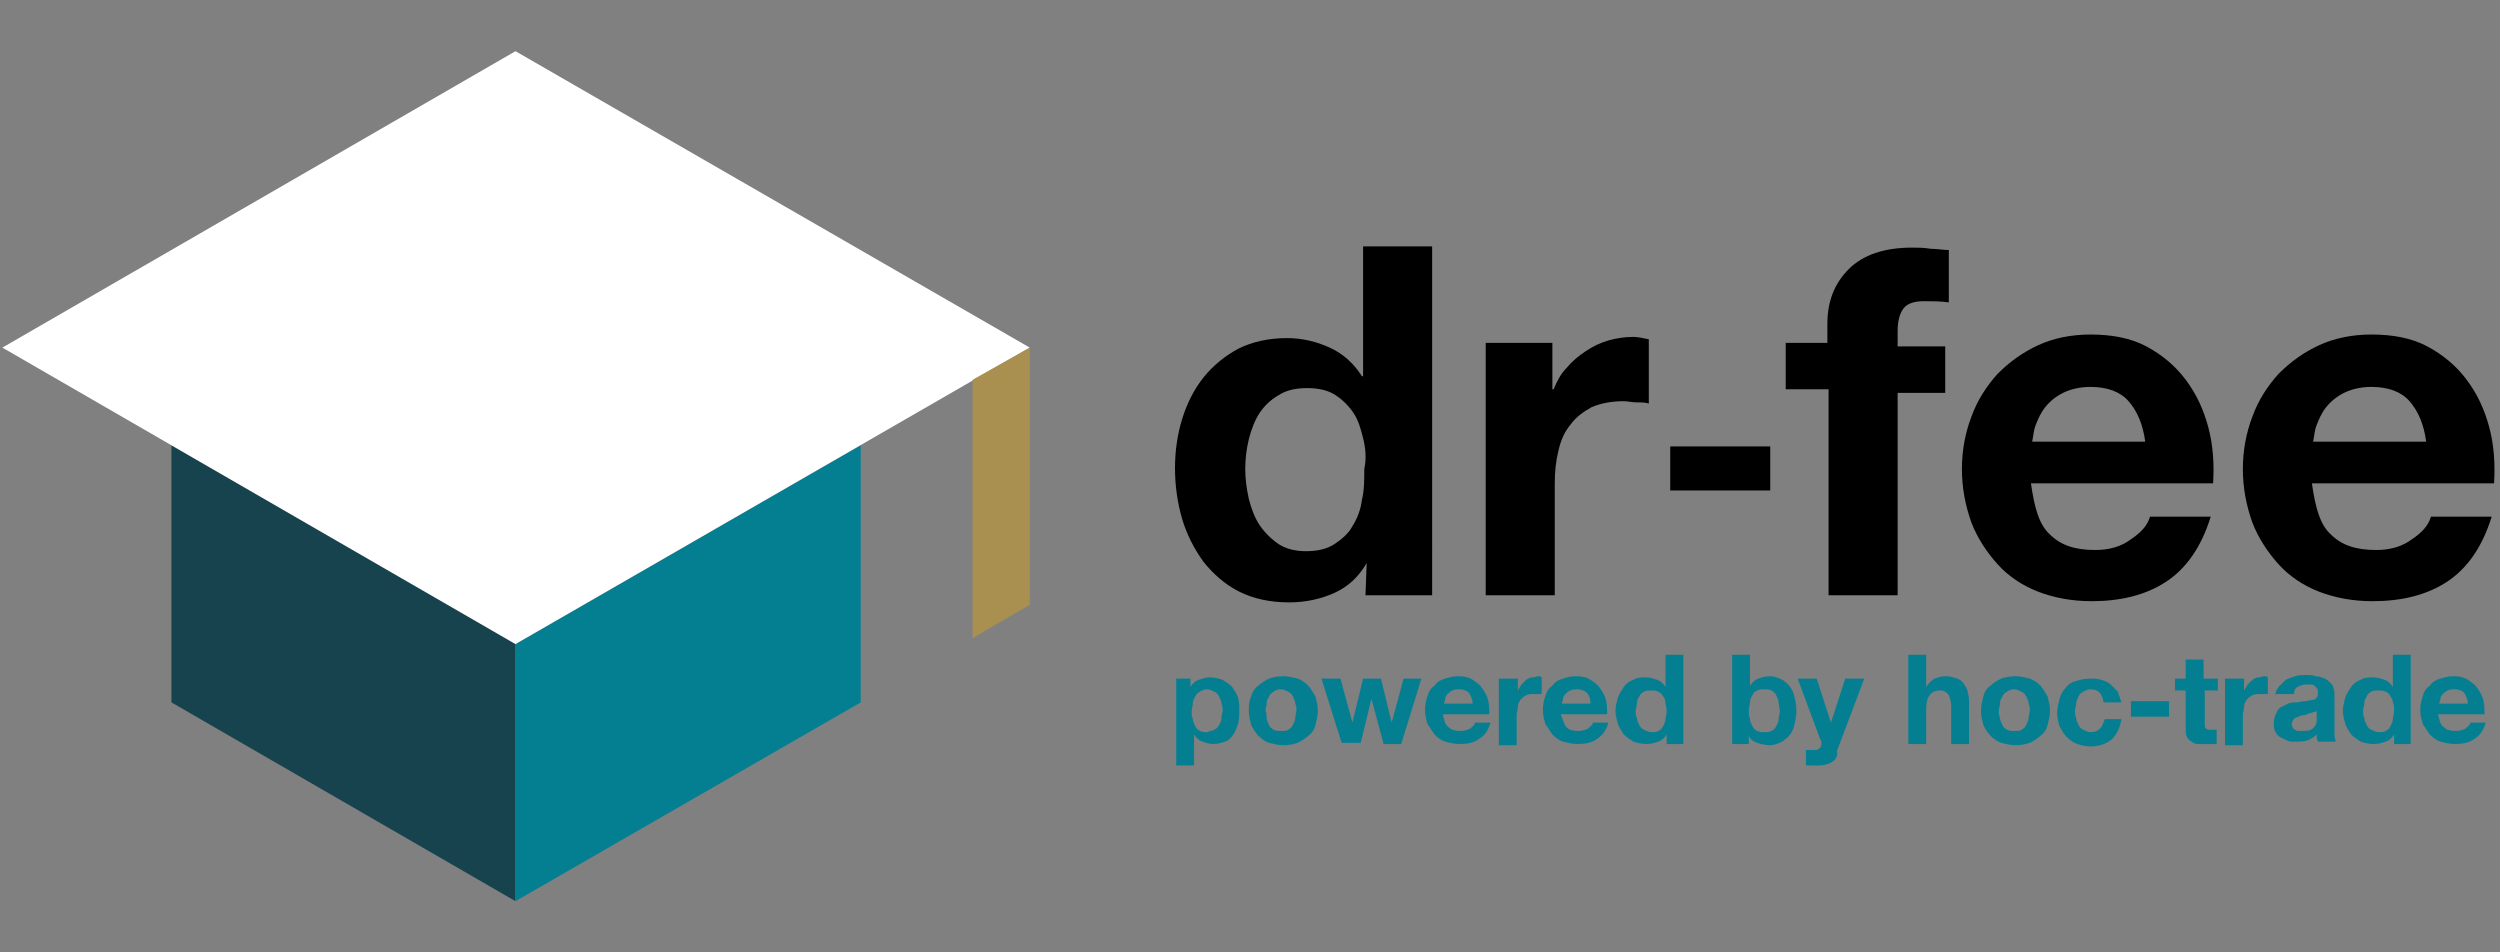 <?xml version="1.0" encoding="utf-8"?>
<!-- Generator: Adobe Illustrator 26.4.1, SVG Export Plug-In . SVG Version: 6.00 Build 0)  -->
<svg version="1.1" id="Layer_1" xmlns="http://www.w3.org/2000/svg" xmlns:xlink="http://www.w3.org/1999/xlink" x="0px" y="0px"
	 viewBox="0 0 210 80" style="enable-background:new 0 0 210 80;" xml:space="preserve">
<rect x="0" y="0" width="210" height="80" fill="#808080" stroke="none"/>
<style type="text/css">
	.st0{fill:#047F92;}
	.st1{fill:#17434E;}
	.st2{fill:#FFFFFF;}
	.st3{fill:#A99050;}
</style>
<g>
	<g>
		<path class="st0" d="M100,57v0.7h0c0.2-0.3,0.4-0.5,0.7-0.6c0.3-0.1,0.6-0.2,0.9-0.2c0.4,0,0.8,0.1,1.1,0.2
			c0.3,0.2,0.6,0.4,0.8,0.6c0.2,0.3,0.4,0.6,0.5,0.9c0.1,0.4,0.1,0.7,0.1,1.1c0,0.4,0,0.7-0.1,1.1c-0.1,0.3-0.2,0.6-0.4,0.9
			c-0.2,0.3-0.4,0.5-0.7,0.6s-0.6,0.2-1,0.2c-0.3,0-0.6-0.1-0.9-0.2c-0.3-0.1-0.5-0.3-0.7-0.6h0v2.6h-1.5V57H100z M102,61.3
			c0.2-0.1,0.3-0.2,0.4-0.4s0.2-0.3,0.2-0.6s0.1-0.4,0.1-0.6c0-0.2,0-0.4-0.1-0.6c0-0.2-0.1-0.4-0.2-0.6c-0.1-0.2-0.2-0.3-0.4-0.4
			c-0.2-0.1-0.4-0.2-0.6-0.2c-0.2,0-0.5,0.1-0.6,0.2c-0.2,0.1-0.3,0.2-0.4,0.4c-0.1,0.2-0.2,0.3-0.2,0.6c0,0.2-0.1,0.4-0.1,0.7
			c0,0.2,0,0.4,0.1,0.6c0,0.2,0.1,0.4,0.2,0.6s0.2,0.3,0.4,0.4c0.2,0.1,0.4,0.1,0.6,0.1C101.6,61.4,101.8,61.4,102,61.3z"/>
		<path class="st0" d="M105.1,58.5c0.1-0.4,0.3-0.7,0.6-0.9c0.2-0.2,0.5-0.4,0.9-0.6c0.3-0.1,0.7-0.2,1.2-0.2c0.4,0,0.8,0.1,1.2,0.2
			c0.3,0.1,0.6,0.3,0.9,0.6c0.2,0.2,0.4,0.6,0.6,0.9c0.1,0.4,0.2,0.8,0.2,1.2c0,0.4-0.1,0.8-0.2,1.2c-0.1,0.4-0.3,0.7-0.6,0.9
			c-0.2,0.2-0.5,0.4-0.9,0.6c-0.3,0.1-0.7,0.2-1.2,0.2c-0.4,0-0.8-0.1-1.2-0.2c-0.3-0.1-0.6-0.3-0.9-0.6c-0.2-0.2-0.4-0.5-0.6-0.9
			c-0.1-0.4-0.2-0.7-0.2-1.2C104.9,59.3,104.9,58.9,105.1,58.5z M106.4,60.3c0,0.2,0.1,0.4,0.2,0.6c0.1,0.2,0.2,0.3,0.4,0.4
			c0.2,0.1,0.4,0.1,0.6,0.1c0.3,0,0.5,0,0.6-0.1c0.2-0.1,0.3-0.2,0.4-0.4c0.1-0.2,0.2-0.4,0.2-0.6c0-0.2,0.1-0.4,0.1-0.6
			c0-0.2,0-0.4-0.1-0.6c0-0.2-0.1-0.4-0.2-0.6c-0.1-0.2-0.2-0.3-0.4-0.4c-0.2-0.1-0.4-0.2-0.6-0.2c-0.3,0-0.5,0.1-0.6,0.2
			c-0.2,0.1-0.3,0.2-0.4,0.4c-0.1,0.2-0.2,0.3-0.2,0.6c0,0.2-0.1,0.4-0.1,0.6C106.4,59.9,106.4,60.1,106.4,60.3z"/>
		<path class="st0" d="M116.2,62.4l-1-3.7h0l-0.9,3.7h-1.6L111,57h1.6l1,3.7h0l0.9-3.7h1.5l0.9,3.7h0l1-3.7h1.5l-1.7,5.5H116.2z"/>
		<path class="st0" d="M121.7,61.1c0.2,0.2,0.5,0.3,1,0.3c0.3,0,0.6-0.1,0.8-0.2c0.2-0.2,0.4-0.3,0.4-0.5h1.3
			c-0.2,0.7-0.5,1.1-1,1.4c-0.4,0.3-1,0.4-1.6,0.4c-0.4,0-0.8-0.1-1.2-0.2c-0.3-0.1-0.6-0.3-0.9-0.6c-0.2-0.3-0.4-0.6-0.6-0.9
			c-0.1-0.4-0.2-0.7-0.2-1.2c0-0.4,0.1-0.8,0.2-1.1c0.1-0.4,0.3-0.7,0.6-0.9c0.2-0.3,0.5-0.5,0.9-0.6c0.3-0.1,0.7-0.2,1.1-0.2
			c0.5,0,0.9,0.1,1.2,0.3c0.3,0.2,0.6,0.4,0.8,0.7c0.2,0.3,0.4,0.6,0.5,1c0.1,0.4,0.1,0.8,0.1,1.2h-3.9
			C121.3,60.5,121.4,60.9,121.7,61.1z M123.4,58.2c-0.2-0.2-0.5-0.3-0.8-0.3c-0.2,0-0.4,0-0.6,0.1s-0.3,0.2-0.4,0.3
			c-0.1,0.1-0.2,0.2-0.2,0.4c0,0.1-0.1,0.3-0.1,0.4h2.4C123.7,58.7,123.5,58.4,123.4,58.2z"/>
		<path class="st0" d="M127.5,57v1h0c0.1-0.2,0.2-0.3,0.3-0.5c0.1-0.1,0.3-0.3,0.4-0.4c0.2-0.1,0.3-0.2,0.5-0.2s0.4-0.1,0.5-0.1
			c0.1,0,0.2,0,0.3,0.1v1.4c-0.1,0-0.2,0-0.3,0c-0.1,0-0.2,0-0.3,0c-0.3,0-0.5,0-0.7,0.1c-0.2,0.1-0.3,0.2-0.5,0.4
			c-0.1,0.2-0.2,0.3-0.2,0.6c0,0.2-0.1,0.4-0.1,0.7v2.5h-1.5V57H127.5z"/>
		<path class="st0" d="M131.6,61.1c0.2,0.2,0.5,0.3,1,0.3c0.3,0,0.6-0.1,0.8-0.2c0.2-0.2,0.4-0.3,0.4-0.5h1.3
			c-0.2,0.7-0.5,1.1-1,1.4c-0.4,0.3-1,0.4-1.6,0.4c-0.4,0-0.8-0.1-1.2-0.2c-0.3-0.1-0.6-0.3-0.9-0.6c-0.2-0.3-0.4-0.6-0.6-0.9
			c-0.1-0.4-0.2-0.7-0.2-1.2c0-0.4,0.1-0.8,0.2-1.1c0.1-0.4,0.3-0.7,0.6-0.9c0.2-0.3,0.5-0.5,0.9-0.6c0.3-0.1,0.7-0.2,1.1-0.2
			c0.5,0,0.9,0.1,1.2,0.3c0.3,0.2,0.6,0.4,0.8,0.7c0.2,0.3,0.4,0.6,0.5,1c0.1,0.4,0.1,0.8,0.1,1.2h-3.9
			C131.3,60.5,131.4,60.9,131.6,61.1z M133.3,58.2c-0.2-0.2-0.5-0.3-0.8-0.3c-0.2,0-0.4,0-0.6,0.1s-0.3,0.2-0.4,0.3
			c-0.1,0.1-0.2,0.2-0.2,0.4c0,0.1-0.1,0.3-0.1,0.4h2.4C133.6,58.7,133.5,58.4,133.3,58.2z"/>
		<path class="st0" d="M140,61.7c-0.2,0.3-0.4,0.5-0.7,0.6c-0.3,0.1-0.6,0.2-1,0.2c-0.4,0-0.8-0.1-1.1-0.2c-0.3-0.2-0.6-0.4-0.8-0.6
			c-0.2-0.3-0.4-0.6-0.5-0.9c-0.1-0.4-0.2-0.7-0.2-1.1c0-0.4,0.1-0.7,0.2-1.1c0.1-0.3,0.3-0.6,0.5-0.9c0.2-0.3,0.5-0.5,0.8-0.6
			c0.3-0.2,0.7-0.2,1.1-0.2c0.3,0,0.6,0.1,0.9,0.2c0.3,0.1,0.5,0.3,0.7,0.6h0v-2.7h1.5v7.5H140L140,61.7L140,61.7z M139.9,59
			c0-0.2-0.1-0.4-0.2-0.5c-0.1-0.2-0.2-0.3-0.4-0.4c-0.2-0.1-0.4-0.1-0.6-0.1c-0.2,0-0.5,0-0.6,0.1c-0.2,0.1-0.3,0.2-0.4,0.4
			c-0.1,0.2-0.2,0.3-0.2,0.6c0,0.2-0.1,0.4-0.1,0.6c0,0.2,0,0.4,0.1,0.6c0,0.2,0.1,0.4,0.2,0.6c0.1,0.2,0.2,0.3,0.4,0.4
			c0.2,0.1,0.4,0.2,0.6,0.2c0.2,0,0.5,0,0.6-0.1c0.2-0.1,0.3-0.2,0.4-0.4c0.1-0.2,0.2-0.4,0.2-0.6c0-0.2,0.1-0.4,0.1-0.7
			S139.9,59.2,139.9,59z"/>
		<path class="st0" d="M147,54.9v2.7h0c0.2-0.3,0.4-0.5,0.7-0.6c0.3-0.1,0.6-0.2,1-0.2c0.3,0,0.5,0.1,0.8,0.2
			c0.3,0.1,0.5,0.3,0.7,0.5c0.2,0.2,0.4,0.5,0.5,0.9c0.1,0.4,0.2,0.8,0.2,1.3c0,0.5-0.1,0.9-0.2,1.3c-0.1,0.4-0.3,0.7-0.5,0.9
			c-0.2,0.2-0.5,0.4-0.7,0.5c-0.3,0.1-0.5,0.2-0.8,0.2c-0.4,0-0.8-0.1-1.1-0.2c-0.3-0.1-0.6-0.3-0.7-0.6h0v0.7h-1.4v-7.5H147z
			 M149.4,59c0-0.2-0.1-0.4-0.2-0.6c-0.1-0.2-0.2-0.3-0.4-0.4c-0.2-0.1-0.4-0.1-0.6-0.1c-0.2,0-0.4,0-0.6,0.1
			c-0.2,0.1-0.3,0.2-0.4,0.4c-0.1,0.2-0.2,0.3-0.2,0.6c0,0.2-0.1,0.4-0.1,0.7c0,0.2,0,0.4,0.1,0.7c0,0.2,0.1,0.4,0.2,0.6
			c0.1,0.2,0.2,0.3,0.4,0.4c0.2,0.1,0.4,0.1,0.6,0.1c0.2,0,0.4,0,0.6-0.1c0.2-0.1,0.3-0.2,0.4-0.4c0.1-0.2,0.2-0.3,0.2-0.6
			c0-0.2,0.1-0.4,0.1-0.7C149.5,59.5,149.4,59.2,149.4,59z"/>
		<path class="st0" d="M153.9,64c-0.3,0.2-0.7,0.3-1.2,0.3c-0.2,0-0.3,0-0.5,0c-0.2,0-0.3,0-0.5,0V63c0.1,0,0.3,0,0.4,0
			c0.1,0,0.3,0,0.4,0c0.2,0,0.3-0.1,0.4-0.2s0.1-0.3,0.1-0.4c0-0.1,0-0.2-0.1-0.3l-1.9-5.1h1.6l1.2,3.7h0l1.2-3.7h1.6l-2.3,6.1
			C154.4,63.5,154.2,63.8,153.9,64z"/>
		<path class="st0" d="M161.8,54.9v2.8h0c0.2-0.3,0.4-0.5,0.7-0.7c0.3-0.1,0.6-0.2,0.9-0.2c0.4,0,0.7,0.1,1,0.2
			c0.3,0.1,0.5,0.3,0.6,0.5c0.1,0.2,0.3,0.4,0.3,0.7c0.1,0.3,0.1,0.6,0.1,0.9v3.4h-1.5v-3.1c0-0.4-0.1-0.8-0.2-1S163.3,58,163,58
			c-0.4,0-0.7,0.1-0.9,0.4c-0.2,0.2-0.3,0.6-0.3,1.2v2.9h-1.5v-7.5H161.8z"/>
		<path class="st0" d="M166.6,58.5c0.1-0.4,0.3-0.7,0.6-0.9c0.2-0.2,0.5-0.4,0.9-0.6c0.3-0.1,0.7-0.2,1.2-0.2c0.4,0,0.8,0.1,1.2,0.2
			c0.3,0.1,0.6,0.3,0.9,0.6c0.2,0.2,0.4,0.6,0.6,0.9c0.1,0.4,0.2,0.8,0.2,1.2c0,0.4-0.1,0.8-0.2,1.2c-0.1,0.4-0.3,0.7-0.6,0.9
			c-0.2,0.2-0.5,0.4-0.9,0.6c-0.3,0.1-0.7,0.2-1.2,0.2c-0.4,0-0.8-0.1-1.2-0.2c-0.3-0.1-0.6-0.3-0.9-0.6c-0.2-0.2-0.4-0.5-0.6-0.9
			c-0.1-0.4-0.2-0.7-0.2-1.2C166.4,59.3,166.5,58.9,166.6,58.5z M168,60.3c0,0.2,0.1,0.4,0.2,0.6c0.1,0.2,0.2,0.3,0.4,0.4
			c0.2,0.1,0.4,0.1,0.6,0.1c0.3,0,0.5,0,0.6-0.1c0.2-0.1,0.3-0.2,0.4-0.4c0.1-0.2,0.2-0.4,0.2-0.6c0-0.2,0.1-0.4,0.1-0.6
			c0-0.2,0-0.4-0.1-0.6c0-0.2-0.1-0.4-0.2-0.6c-0.1-0.2-0.2-0.3-0.4-0.4c-0.2-0.1-0.4-0.2-0.6-0.2c-0.3,0-0.5,0.1-0.6,0.2
			c-0.2,0.1-0.3,0.2-0.4,0.4c-0.1,0.2-0.2,0.3-0.2,0.6c0,0.2-0.1,0.4-0.1,0.6C167.9,59.9,167.9,60.1,168,60.3z"/>
		<path class="st0" d="M175.6,57.9c-0.2,0-0.4,0.1-0.6,0.2c-0.2,0.1-0.3,0.2-0.4,0.4c-0.1,0.2-0.2,0.4-0.2,0.6
			c0,0.2-0.1,0.4-0.1,0.6c0,0.2,0,0.4,0.1,0.6c0,0.2,0.1,0.4,0.2,0.6c0.1,0.2,0.2,0.3,0.4,0.4c0.2,0.1,0.4,0.2,0.6,0.2
			c0.4,0,0.6-0.1,0.8-0.3c0.2-0.2,0.3-0.5,0.4-0.8h1.4c-0.1,0.7-0.4,1.3-0.8,1.7c-0.5,0.4-1.1,0.6-1.8,0.6c-0.4,0-0.8-0.1-1.1-0.2
			c-0.3-0.1-0.6-0.3-0.9-0.6c-0.2-0.2-0.4-0.5-0.6-0.9c-0.1-0.3-0.2-0.7-0.2-1.1c0-0.4,0.1-0.8,0.2-1.2c0.1-0.4,0.3-0.7,0.5-0.9
			c0.2-0.3,0.5-0.5,0.9-0.6c0.3-0.1,0.7-0.2,1.2-0.2c0.3,0,0.6,0,0.9,0.1c0.3,0.1,0.6,0.2,0.8,0.4s0.4,0.4,0.6,0.6
			c0.1,0.3,0.2,0.6,0.3,0.9h-1.5C176.6,58.3,176.3,57.9,175.6,57.9z"/>
		<path class="st0" d="M182.2,58.9v1.3h-3.2v-1.3H182.2z"/>
		<path class="st0" d="M186.3,57v1h-1.1v2.7c0,0.3,0,0.4,0.1,0.5c0.1,0.1,0.3,0.1,0.5,0.1c0.1,0,0.2,0,0.2,0c0.1,0,0.2,0,0.2,0v1.2
			c-0.1,0-0.3,0-0.4,0s-0.3,0-0.5,0c-0.2,0-0.5,0-0.7,0c-0.2,0-0.4-0.1-0.5-0.2c-0.2-0.1-0.3-0.2-0.4-0.4c-0.1-0.2-0.1-0.4-0.1-0.7
			V58h-0.9v-1h0.9v-1.6h1.5V57H186.3z"/>
		<path class="st0" d="M188.5,57v1h0c0.1-0.2,0.2-0.3,0.3-0.5c0.1-0.1,0.3-0.3,0.4-0.4c0.2-0.1,0.3-0.2,0.5-0.2s0.4-0.1,0.5-0.1
			c0.1,0,0.2,0,0.3,0.1v1.4c-0.1,0-0.2,0-0.3,0c-0.1,0-0.2,0-0.3,0c-0.3,0-0.5,0-0.7,0.1c-0.2,0.1-0.3,0.2-0.5,0.4
			c-0.1,0.2-0.2,0.3-0.2,0.6c0,0.2-0.1,0.4-0.1,0.7v2.5h-1.5V57H188.5z"/>
		<path class="st0" d="M191.1,58.6c0-0.4,0.1-0.6,0.3-0.9c0.2-0.2,0.4-0.4,0.6-0.6c0.2-0.1,0.5-0.2,0.8-0.3c0.3-0.1,0.6-0.1,0.9-0.1
			c0.3,0,0.6,0,0.8,0.1c0.3,0,0.5,0.1,0.8,0.2c0.2,0.1,0.4,0.3,0.6,0.5c0.1,0.2,0.2,0.5,0.2,0.8v2.8c0,0.2,0,0.5,0,0.7
			c0,0.2,0.1,0.4,0.1,0.5h-1.5c0-0.1-0.1-0.2-0.1-0.3c0-0.1,0-0.2,0-0.3c-0.2,0.2-0.5,0.4-0.8,0.5c-0.3,0.1-0.7,0.1-1,0.1
			c-0.3,0-0.5,0-0.7-0.1c-0.2-0.1-0.4-0.2-0.6-0.3c-0.2-0.1-0.3-0.3-0.4-0.5c-0.1-0.2-0.1-0.4-0.1-0.7c0-0.3,0.1-0.6,0.2-0.8
			c0.1-0.2,0.2-0.4,0.4-0.5c0.2-0.1,0.4-0.2,0.6-0.3c0.2-0.1,0.4-0.1,0.7-0.1c0.2,0,0.4-0.1,0.7-0.1c0.2,0,0.4-0.1,0.6-0.1
			c0.2,0,0.3-0.1,0.4-0.2c0.1-0.1,0.1-0.2,0.1-0.4c0-0.2,0-0.3-0.1-0.4c-0.1-0.1-0.1-0.2-0.2-0.2c-0.1-0.1-0.2-0.1-0.3-0.1
			c-0.1,0-0.2,0-0.4,0c-0.3,0-0.5,0.1-0.7,0.2c-0.2,0.1-0.3,0.3-0.3,0.6H191.1z M194.6,59.7c-0.1,0.1-0.1,0.1-0.2,0.1
			c-0.1,0-0.2,0.1-0.3,0.1c-0.1,0-0.2,0-0.3,0.1s-0.2,0-0.4,0.1c-0.1,0-0.2,0-0.3,0.1c-0.1,0-0.2,0.1-0.3,0.1
			c-0.1,0.1-0.1,0.1-0.2,0.2c0,0.1-0.1,0.2-0.1,0.3c0,0.1,0,0.2,0.1,0.3c0,0.1,0.1,0.2,0.2,0.2c0.1,0.1,0.2,0.1,0.3,0.1
			c0.1,0,0.2,0,0.3,0c0.3,0,0.5,0,0.7-0.1c0.2-0.1,0.3-0.2,0.4-0.4c0.1-0.1,0.1-0.3,0.1-0.4c0-0.1,0-0.3,0-0.3V59.7z"/>
		<path class="st0" d="M201.1,61.7c-0.2,0.3-0.4,0.5-0.7,0.6c-0.3,0.1-0.6,0.2-1,0.2c-0.4,0-0.8-0.1-1.1-0.2
			c-0.3-0.2-0.6-0.4-0.8-0.6c-0.2-0.3-0.4-0.6-0.5-0.9c-0.1-0.4-0.2-0.7-0.2-1.1c0-0.4,0.1-0.7,0.2-1.1c0.1-0.3,0.3-0.6,0.5-0.9
			c0.2-0.3,0.5-0.5,0.8-0.6c0.3-0.2,0.7-0.2,1.1-0.2c0.3,0,0.6,0.1,0.9,0.2c0.3,0.1,0.5,0.3,0.7,0.6h0v-2.7h1.5v7.5h-1.4L201.1,61.7
			L201.1,61.7z M201,59c0-0.2-0.1-0.4-0.2-0.5c-0.1-0.2-0.2-0.3-0.4-0.4c-0.2-0.1-0.4-0.1-0.6-0.1c-0.2,0-0.5,0-0.6,0.1
			c-0.2,0.1-0.3,0.2-0.4,0.4c-0.1,0.2-0.2,0.3-0.2,0.6c0,0.2-0.1,0.4-0.1,0.6c0,0.2,0,0.4,0.1,0.6c0,0.2,0.1,0.4,0.2,0.6
			c0.1,0.2,0.2,0.3,0.4,0.4c0.2,0.1,0.4,0.2,0.6,0.2c0.2,0,0.5,0,0.6-0.1c0.2-0.1,0.3-0.2,0.4-0.4c0.1-0.2,0.2-0.4,0.2-0.6
			c0-0.2,0.1-0.4,0.1-0.7S201.1,59.2,201,59z"/>
		<path class="st0" d="M205.3,61.1c0.2,0.2,0.5,0.3,1,0.3c0.3,0,0.6-0.1,0.8-0.2c0.2-0.2,0.4-0.3,0.4-0.5h1.3
			c-0.2,0.7-0.5,1.1-1,1.4c-0.4,0.3-1,0.4-1.6,0.4c-0.4,0-0.8-0.1-1.2-0.2c-0.3-0.1-0.6-0.3-0.9-0.6c-0.2-0.3-0.4-0.6-0.6-0.9
			c-0.1-0.4-0.2-0.7-0.2-1.2c0-0.4,0.1-0.8,0.2-1.1c0.1-0.4,0.3-0.7,0.6-0.9c0.2-0.3,0.5-0.5,0.9-0.6c0.3-0.1,0.7-0.2,1.1-0.2
			c0.5,0,0.9,0.1,1.2,0.3c0.3,0.2,0.6,0.4,0.8,0.7c0.2,0.3,0.4,0.6,0.5,1c0.1,0.4,0.1,0.8,0.1,1.2h-3.9
			C204.9,60.5,205,60.9,205.3,61.1z M207,58.2c-0.2-0.2-0.5-0.3-0.8-0.3c-0.2,0-0.4,0-0.6,0.1s-0.3,0.2-0.4,0.3
			c-0.1,0.1-0.2,0.2-0.2,0.4c0,0.1-0.1,0.3-0.1,0.4h2.4C207.3,58.7,207.1,58.4,207,58.2z"/>
	</g>
	<g>
		<g>
			<polygon class="st1" points="14.4,37.4 14.4,59 43.3,75.7 43.3,54.1 			"/>
			<polygon class="st0" points="43.3,54.1 43.3,75.7 72.3,59 72.3,37.4 			"/>
		</g>
		<polygon class="st2" points="43.3,4.3 0.2,29.2 43.3,54.1 86.5,29.2 		"/>
		<polygon class="st3" points="86.5,29.2 81.7,31.9 81.7,53.6 86.5,50.8 		"/>
	</g>
	<g>
		<g>
			<path d="M114.8,47.3c-0.7,1.2-1.6,2-2.7,2.5c-1.1,0.5-2.4,0.8-3.8,0.8c-1.6,0-3-0.3-4.2-0.9c-1.2-0.6-2.2-1.5-3-2.5
				c-0.8-1.1-1.4-2.3-1.8-3.6c-0.4-1.4-0.6-2.8-0.6-4.3c0-1.4,0.2-2.8,0.6-4.1c0.4-1.3,1-2.5,1.8-3.5c0.8-1,1.8-1.8,2.9-2.4
				c1.2-0.6,2.6-0.9,4.1-0.9c1.3,0,2.5,0.3,3.6,0.8c1.1,0.5,2,1.3,2.7,2.4h0.1V20.7h5.8V50h-5.6L114.8,47.3L114.8,47.3z M114.5,36.8
				c-0.2-0.8-0.4-1.5-0.8-2.1c-0.4-0.6-0.9-1.1-1.5-1.5c-0.6-0.4-1.4-0.6-2.4-0.6c-1,0-1.8,0.2-2.4,0.6c-0.7,0.4-1.2,0.9-1.6,1.5
				c-0.4,0.6-0.7,1.4-0.9,2.2c-0.2,0.8-0.3,1.7-0.3,2.5c0,0.8,0.1,1.6,0.3,2.5c0.2,0.8,0.5,1.6,0.9,2.2c0.4,0.6,1,1.2,1.6,1.6
				c0.6,0.4,1.4,0.6,2.3,0.6c1,0,1.8-0.2,2.4-0.6c0.6-0.4,1.2-0.9,1.5-1.5c0.4-0.6,0.7-1.4,0.8-2.2c0.2-0.8,0.2-1.7,0.2-2.6
				C114.8,38.5,114.7,37.6,114.5,36.8z"/>
			<path d="M130.4,28.8v3.9h0.1c0.3-0.7,0.6-1.3,1.1-1.8c0.5-0.6,1-1,1.6-1.4c0.6-0.4,1.2-0.7,1.9-0.9c0.7-0.2,1.4-0.3,2.1-0.3
				c0.4,0,0.8,0.1,1.3,0.2v5.4c-0.3-0.1-0.6-0.1-1-0.1c-0.4,0-0.8-0.1-1.1-0.1c-1.1,0-2,0.2-2.7,0.5c-0.7,0.4-1.3,0.8-1.8,1.5
				c-0.5,0.6-0.8,1.3-1,2.2c-0.2,0.8-0.3,1.7-0.3,2.7V50h-5.8V28.8H130.4z"/>
			<path d="M150,32.7v-3.9h3.5v-1.6c0-1.9,0.6-3.4,1.8-4.6c1.2-1.2,3-1.8,5.3-1.8c0.5,0,1,0,1.6,0.1c0.5,0,1,0.1,1.5,0.1v4.4
				c-0.7-0.1-1.4-0.1-2.1-0.1c-0.8,0-1.4,0.2-1.7,0.6c-0.3,0.4-0.5,1-0.5,1.9v1.3h4v3.9h-4V50h-5.8V32.7H150z"/>
			<path d="M172.2,44.9c0.9,0.9,2.1,1.3,3.8,1.3c1.2,0,2.2-0.3,3-0.9c0.9-0.6,1.4-1.2,1.6-1.9h5.1c-0.8,2.6-2.1,4.4-3.8,5.5
				c-1.7,1.1-3.8,1.6-6.2,1.6c-1.7,0-3.2-0.3-4.5-0.8c-1.3-0.5-2.5-1.3-3.4-2.3c-0.9-1-1.7-2.2-2.2-3.5c-0.5-1.4-0.8-2.9-0.8-4.5
				c0-1.6,0.3-3.1,0.8-4.4c0.5-1.4,1.3-2.6,2.2-3.6c1-1,2.1-1.8,3.4-2.4c1.3-0.6,2.8-0.9,4.4-0.9c1.8,0,3.4,0.3,4.7,1
				c1.3,0.7,2.4,1.6,3.3,2.8c0.9,1.2,1.5,2.5,1.9,4c0.4,1.5,0.5,3.1,0.4,4.7h-15.3C170.9,42.7,171.3,44.1,172.2,44.9z M178.8,33.7
				c-0.7-0.8-1.8-1.2-3.2-1.2c-0.9,0-1.7,0.2-2.3,0.5c-0.6,0.3-1.1,0.7-1.5,1.2c-0.4,0.5-0.6,1-0.8,1.5c-0.2,0.5-0.2,1-0.3,1.4h9.5
				C180,35.6,179.5,34.5,178.8,33.7z"/>
			<path d="M195.8,44.9c0.9,0.9,2.1,1.3,3.8,1.3c1.2,0,2.2-0.3,3-0.9c0.9-0.6,1.4-1.2,1.6-1.9h5.1c-0.8,2.6-2.1,4.4-3.8,5.5
				c-1.7,1.1-3.8,1.6-6.2,1.6c-1.7,0-3.2-0.3-4.5-0.8c-1.3-0.5-2.5-1.3-3.4-2.3c-0.9-1-1.7-2.2-2.2-3.5c-0.5-1.4-0.8-2.9-0.8-4.5
				c0-1.6,0.3-3.1,0.8-4.4c0.5-1.4,1.3-2.6,2.2-3.6c1-1,2.1-1.8,3.4-2.4c1.3-0.6,2.8-0.9,4.4-0.9c1.8,0,3.4,0.3,4.7,1
				c1.3,0.7,2.4,1.6,3.3,2.8c0.9,1.2,1.5,2.5,1.9,4c0.4,1.5,0.5,3.1,0.4,4.7h-15.3C194.5,42.7,194.9,44.1,195.8,44.9z M202.4,33.7
				c-0.7-0.8-1.8-1.2-3.2-1.2c-0.9,0-1.7,0.2-2.3,0.5c-0.6,0.3-1.1,0.7-1.5,1.2c-0.4,0.5-0.6,1-0.8,1.5c-0.2,0.5-0.2,1-0.3,1.4h9.5
				C203.6,35.6,203.1,34.5,202.4,33.7z"/>
		</g>
		<rect x="140.3" y="37.5" width="8.4" height="3.7"/>
	</g>
</g>
</svg>
